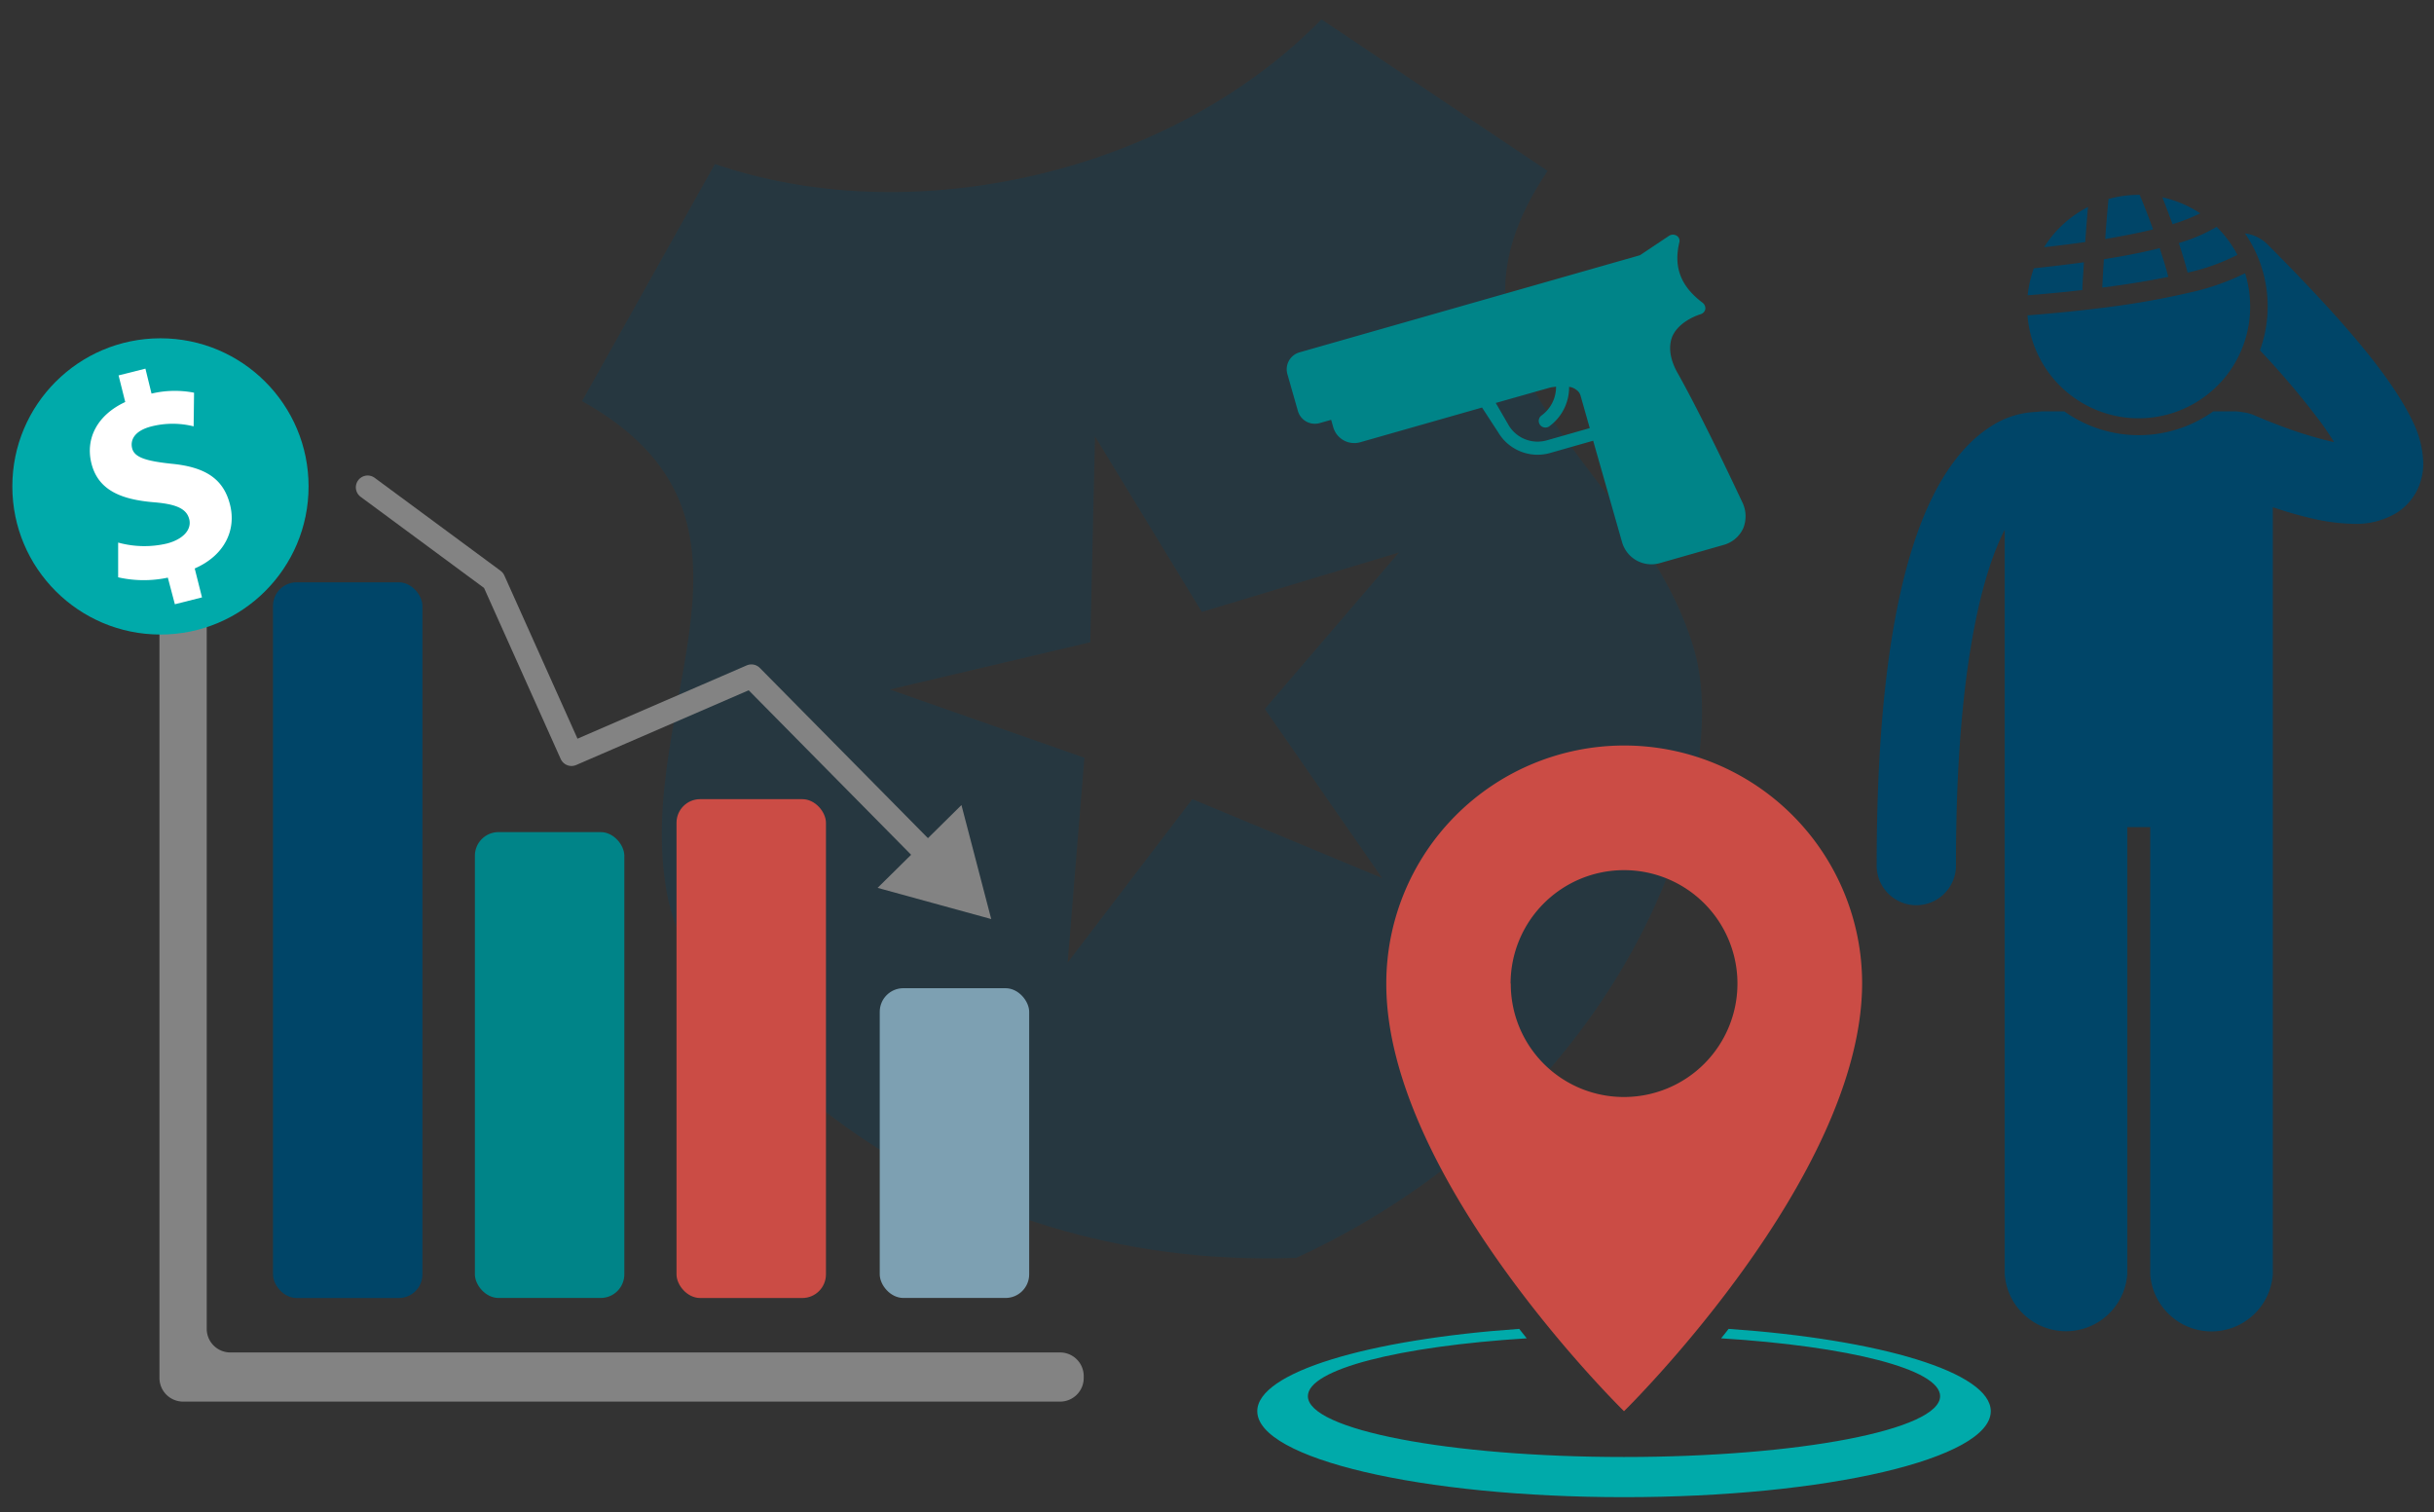 <svg id="Layer_1" data-name="Layer 1" xmlns="http://www.w3.org/2000/svg" viewBox="0 0 515 320"><rect x="0" y="0" width="515" height="320" fill="#333333" stroke="none"/><defs><style>.cls-1{fill:#004568;}.cls-2{opacity:0.25;}.cls-3{fill:#0aa;}.cls-4{fill:#cb4c45;}.cls-5{fill:#008488;}.cls-6{fill:#838383;}.cls-7{fill:#7da0b2;}.cls-8{fill:none;stroke:#838383;stroke-linecap:round;stroke-linejoin:round;stroke-width:5px;}.cls-9{fill:#fff;}</style></defs><title>About_02</title><path class="cls-1" d="M479.83,51.76A8.3,8.3,0,0,0,475,49.38a27.21,27.21,0,0,1,3.17,24.75,173.86,173.86,0,0,1,12.78,15.1c1.19,1.63,2.15,3.07,2.9,4.3-.47-.09-1-.2-1.45-.32a87,87,0,0,1-10.43-3.32c-1.49-.56-2.75-1.07-3.62-1.44l-1-.42-.31-.14a8.77,8.77,0,0,0-2.6-.68,8.25,8.25,0,0,0-1.65-.17h-4.5a27.15,27.15,0,0,1-31.51,0h-4.5a8.68,8.68,0,0,0-1.26.11,18.76,18.76,0,0,0-9.76,3.06c-6,3.8-12.06,11.37-16.53,25.41s-7.64,35.06-7.65,67.23a8.39,8.39,0,1,0,16.77,0c0-40.58,5.43-61.27,10.32-70.76V269.62a13,13,0,0,0,25.93,0V175h4.86v94.66a13,13,0,0,0,25.93,0V107.32c2.38.8,4.95,1.58,7.61,2.21a42.53,42.53,0,0,0,9.55,1.31,16.67,16.67,0,0,0,9-2.3,12,12,0,0,0,4.24-4.55,12.73,12.73,0,0,0,1.44-6,21.31,21.31,0,0,0-2.35-9.06C506.17,80.27,497.23,69.25,479.83,51.76Z"/><path class="cls-1" d="M465.53,45.14a23.49,23.49,0,0,0-8-3.39c.67,1.71,1.41,3.65,2.14,5.68A36.61,36.61,0,0,0,465.53,45.14Z"/><path class="cls-1" d="M455.17,48.63l.39-.1-.83-2.25c-.71-1.88-1.4-3.62-2-5.05h-.25a23.74,23.74,0,0,0-6.35.87c-.27,2.83-.51,5.75-.7,8.47C448.81,50,452.13,49.37,455.17,48.63Z"/><path class="cls-1" d="M441.21,51.21c.16-2.35.35-4.88.58-7.41a23.64,23.64,0,0,0-9.29,8.51C435.26,52,438.21,51.64,441.21,51.21Z"/><path class="cls-1" d="M440.6,61.37c0-1,.16-3.15.33-5.88l-2.1.28c-3,.39-5.86.72-8.5,1a23.49,23.49,0,0,0-1.3,5.71c2.21-.17,5-.42,8.22-.74Z"/><path class="cls-1" d="M458.78,58.58c-.45-1.8-1.09-3.9-1.82-6.07l-.81.2c-3.47.84-7.22,1.54-11,2.14-.17,2.58-.28,4.7-.34,6C449.44,60.26,454.28,59.51,458.78,58.58Z"/><path class="cls-1" d="M476.1,64.81a23.65,23.65,0,0,0-1.07-7,50.37,50.37,0,0,1-11.8,4.11A172.74,172.74,0,0,1,445.91,65c-6.7.87-12.89,1.42-16.92,1.73a23.59,23.59,0,0,0,47.11-1.87Z"/><path class="cls-1" d="M469,48a34.19,34.19,0,0,1-8,3.42c.73,2.19,1.39,4.35,1.87,6.26a43.09,43.09,0,0,0,10.53-3.76A23.66,23.66,0,0,0,469,48Z"/><g class="cls-2"><path class="cls-1" d="M151.27,34.7,123.16,84.87c44.77,25,10.5,64.23,18,104.37,5.57,29.79,56.48,79.67,133.11,76.91,69.64-32.12,92.66-99.63,84.18-128.73-11.42-39.2-59.73-58.78-31-101.26L279.6,4.1c-14.62,15-35.43,27-60,32.83s-48.52,4.58-68.35-2.23Zm80.38,57.58,22.64,37.19L296,116.9,267.62,150l24.83,35.8-40.17-16.71L225.9,203.67l3.54-43.34-41.18-14.44,42.43-10,1-43.59Z"/></g><path class="cls-3" d="M365.75,281.17c-.53.69-1.06,1.37-1.59,2,26.88,1.67,46.34,6.52,46.34,12.24,0,7.11-29.94,12.87-66.88,12.87s-66.89-5.76-66.89-12.87c0-5.72,19.44-10.56,46.3-12.24-.53-.66-1.06-1.34-1.59-2-32,2.24-55.42,9.19-55.42,17.42,0,10.05,34.74,18.19,77.6,18.19s77.6-8.14,77.6-18.19C421.22,290.35,397.81,283.4,365.75,281.17Z"/><path class="cls-4" d="M343.62,298.59S394,249.22,394,208a50.34,50.34,0,0,0-100.68.16C293.28,249.39,343.62,298.59,343.62,298.59Zm-24-90.48a24,24,0,1,1,24,24A23.91,23.91,0,0,1,319.66,208.11Z"/><path class="cls-5" d="M272.4,79.18l2.21,7.75a3.73,3.73,0,0,0,4.64,2.58l2.4-.68.46,1.6a4.62,4.62,0,0,0,5.67,3.15l25.8-7.35L317,91.48A9.68,9.68,0,0,0,328,95.84l9.09-2.59,6.13,21.52a6.46,6.46,0,0,0,7.9,4.4l13.64-3.89a6.44,6.44,0,0,0,4.07-3.47,6.76,6.76,0,0,0-.08-5.33C365.52,99.61,359.44,86.89,355,79c-1.71-3-2-5.64-1.19-7.75,1.47-3.46,6-4.76,6-4.76h0a1.46,1.46,0,0,0,1-1,1.49,1.49,0,0,0-.56-1.43c-4.6-3.46-6.18-7.49-4.93-12.76a1.27,1.27,0,0,0-.56-1.43,1.54,1.54,0,0,0-1.58,0L347,54,275,74.54A3.73,3.73,0,0,0,272.4,79.18Zm44.08,6.08L328,82c.4-.11.84-.09,1.24-.21a7.5,7.5,0,0,1-3,6.07,1.41,1.41,0,1,0,1.66,2.27A10.19,10.19,0,0,0,332,81.85a3,3,0,0,1,1.47.59,2.25,2.25,0,0,1,1,1.45l.08.27,1.82,6.42-9.09,2.59a7.13,7.13,0,0,1-8-3.08Z"/><path class="cls-6" d="M38.74,296.56a5,5,0,0,1-5-5l0-182.12a5,5,0,1,1,10,0V281.16a5,5,0,0,0,5,5H224.3a5,5,0,0,1,5,5v.4a5,5,0,0,1-5,5Z"/><rect class="cls-7" x="186.14" y="209.09" width="31.62" height="65.54" rx="5"/><rect class="cls-1" x="57.76" y="123.21" width="31.62" height="151.43" rx="5"/><rect class="cls-4" x="143.14" y="169.09" width="31.62" height="105.55" rx="5"/><rect class="cls-5" x="100.48" y="176.06" width="31.62" height="98.57" rx="5"/><polyline class="cls-8" points="77.79 103.11 104.43 122.78 120.92 159.57 158.99 143.08 197.13 181.7"/><polygon class="cls-6" points="185.69 187.86 209.73 194.46 203.43 170.34 185.69 187.86"/><circle class="cls-3" cx="33.95" cy="102.92" r="31.34"/><path class="cls-9" d="M35.32,115A20.85,20.85,0,0,1,25,114.8l0,7.35a24.51,24.51,0,0,0,10.51.07L37,127.85l5.74-1.45-1.54-6.12c6.37-2.78,8.8-8.17,7.48-13.45s-4.9-8-12.43-8.71c-5.45-.58-7.81-1.37-8.29-3.26-.42-1.66.36-3.7,4.13-4.65a18.28,18.28,0,0,1,8.88,0l.09-7.12a21.32,21.32,0,0,0-9,.19L30.77,78l-5.68,1.43,1.41,5.63c-5.91,2.74-8.48,7.73-7.15,13,1.44,5.75,6.43,7.64,13.17,8.21,4.73.38,6.95,1.34,7.52,3.58S38.69,114.13,35.32,115Z"/></svg>